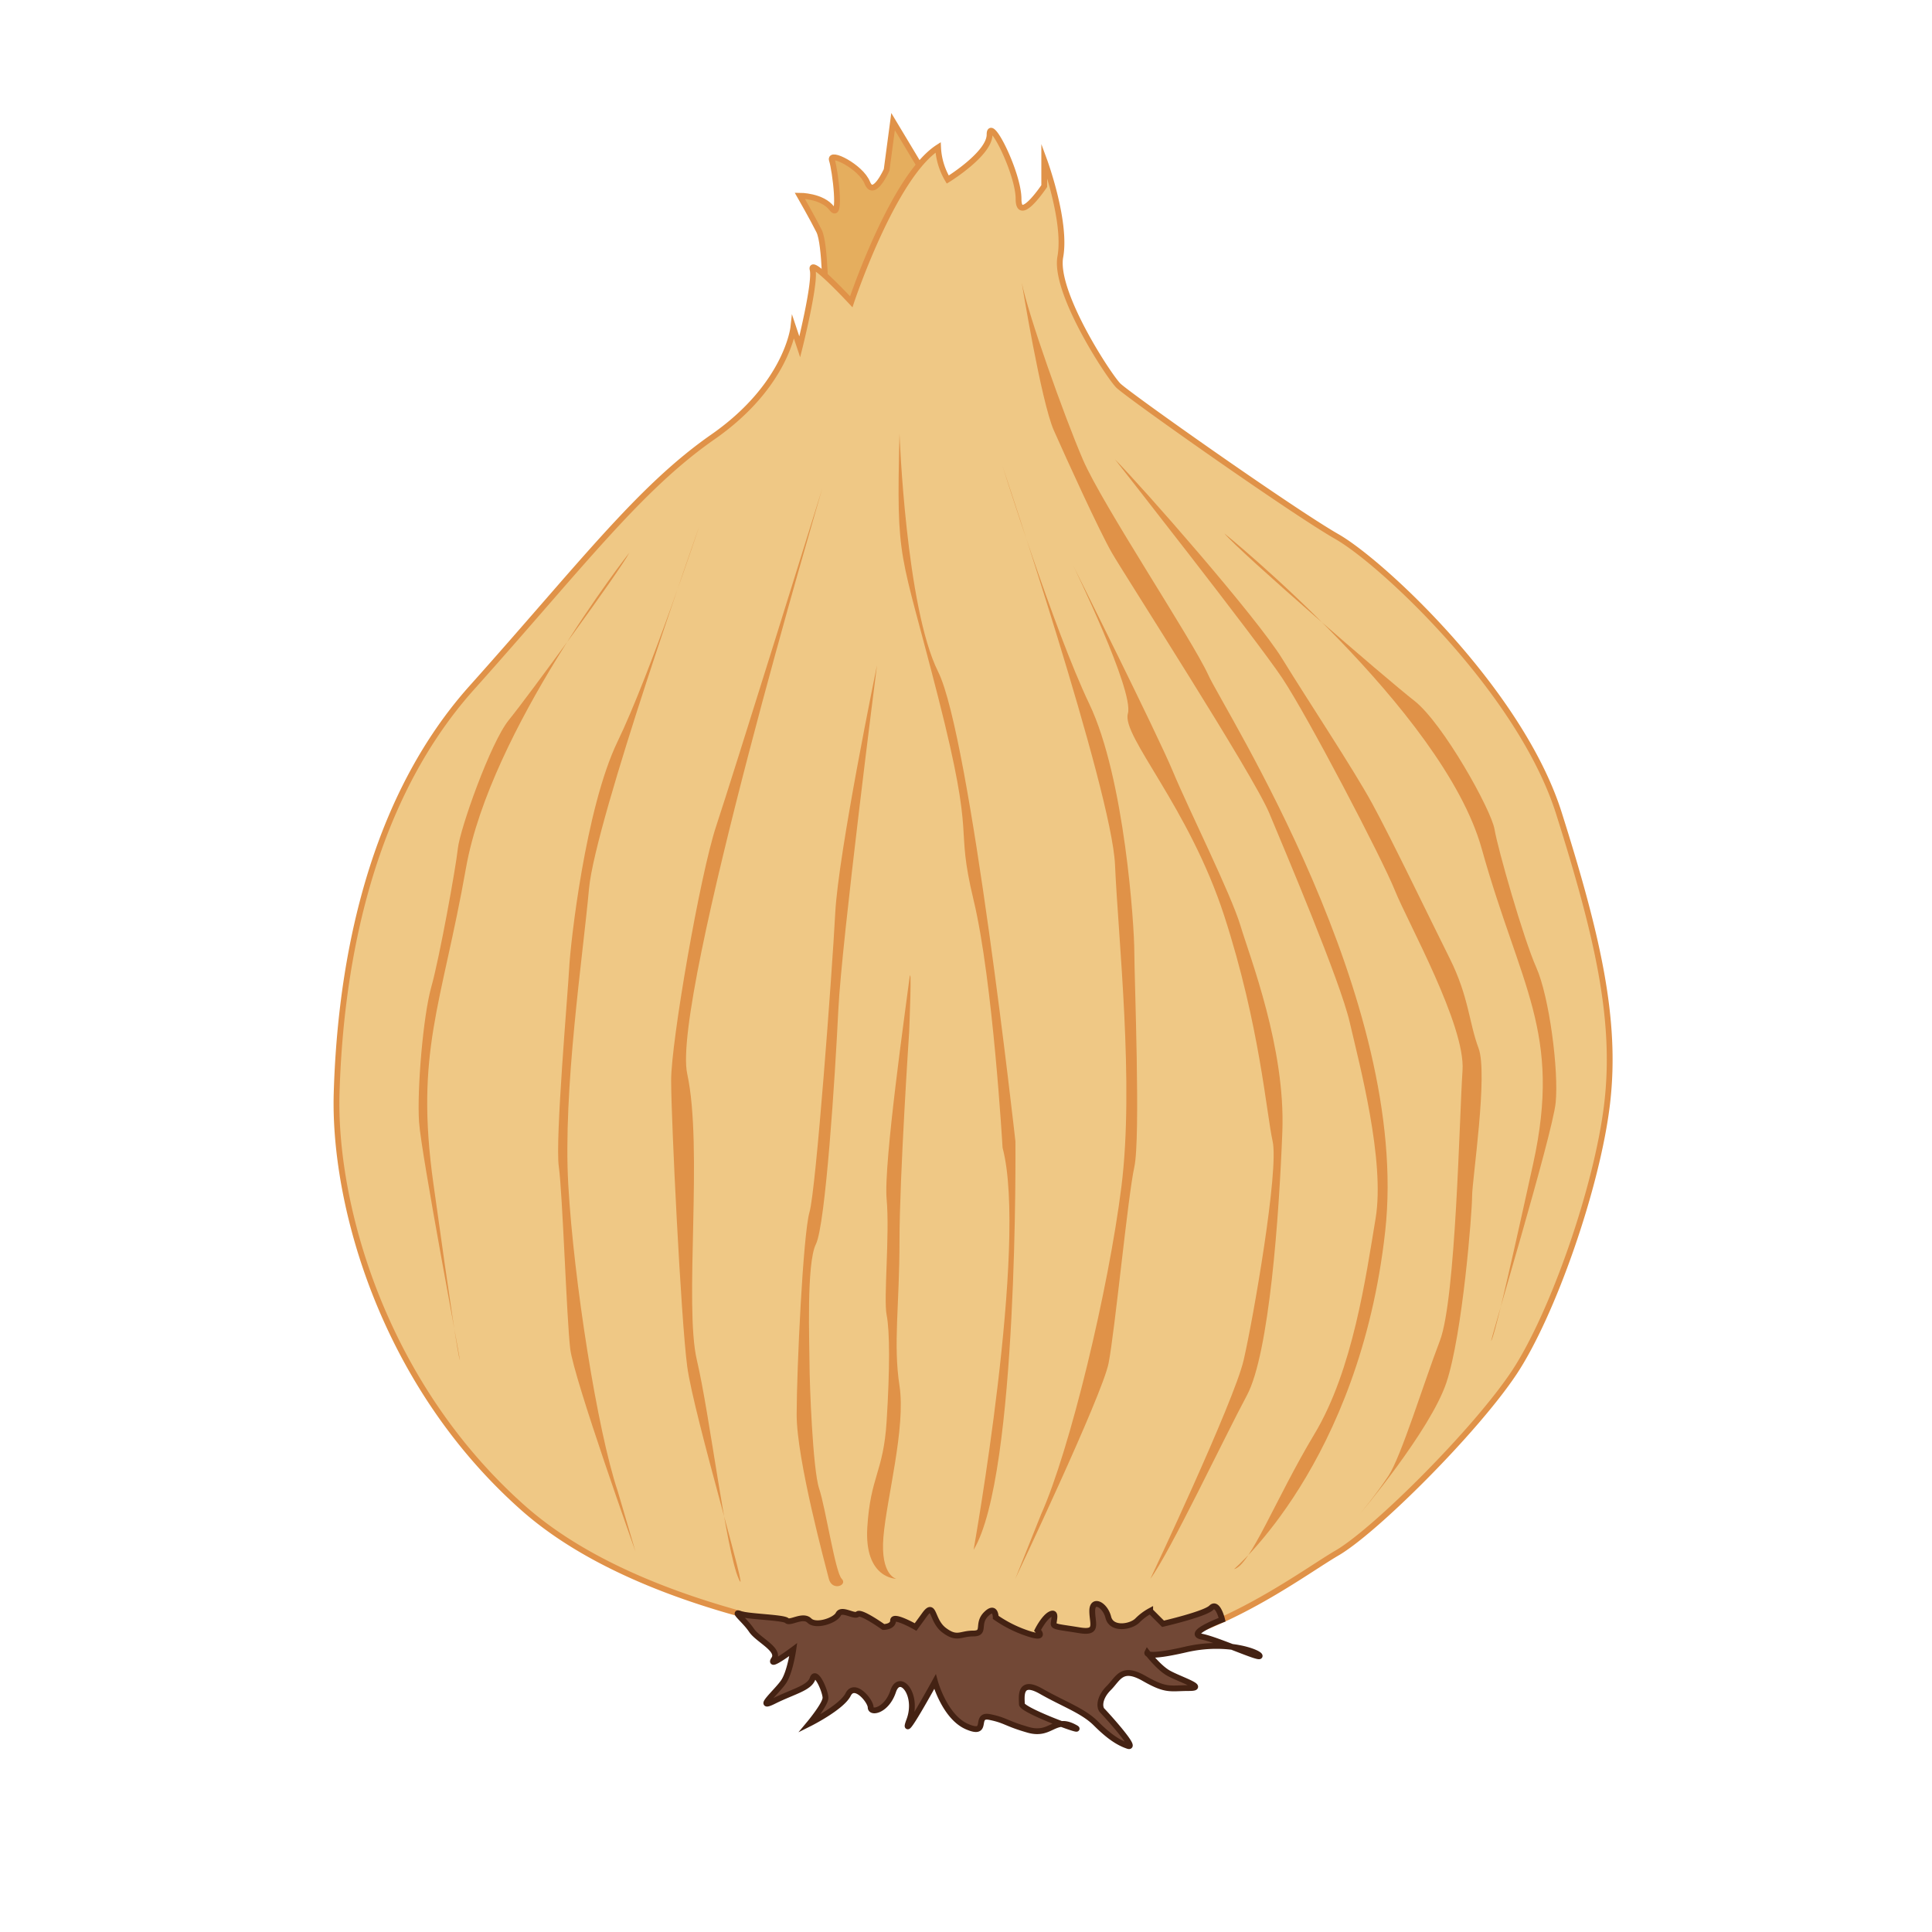 <svg xmlns="http://www.w3.org/2000/svg" viewBox="0 0 1000 1000"><defs><style>.cls-1{fill:#e5ae5e;}.cls-1,.cls-2{stroke:#e09248;}.cls-1,.cls-2,.cls-3{stroke-miterlimit:10;stroke-width:3px;}.cls-2{fill:#efc885;}.cls-3{fill:#724836;stroke:#442213;}.cls-4{fill:#e09248;}</style></defs><title>onion</title><g id="Layer_2" data-name="Layer 2"><path class="cls-1" d="M427.29,157.9c0-1.67,0-31.64-3.33-38.3s-10-18.31-10-18.31,11.66,0,16.65,6.66,1.67-20,0-25,15,3.33,18.31,11.65,10-6.66,10-6.66l3.33-25,20,33.3,13.32,59.93-25,51.61Z"/><path class="cls-2" d="M490.56,853.79s-146.51-8.32-219.76-73.25-98.23-158.16-96.56-214.76S187.56,419.27,244.16,356,330.73,252.79,369,226.15s41.62-56.6,41.62-56.6l3.33,10s8.33-33.3,6.66-40,20,16.65,20,16.65,21.64-64.93,44.95-79.91a35.78,35.78,0,0,0,5,16.65S512.2,79.65,512.2,69.66s15,20,15,33.3S540.5,96.3,540.5,96.3V83s11.65,31.63,8.32,49.94,25,61.6,30,66.6,89.9,64.92,113.21,78.24,94.89,79.91,114.87,143.18,30,106.55,25,149.83-28.31,109.88-48.28,139.85S712,792.2,692,803.85s-71.59,51.61-124.86,49.94S490.56,853.79,490.56,853.79Z"/></g><g id="Layer_3" data-name="Layer 3"><path class="cls-3" d="M473.91,842.14s-11.66-6.66-11.66-3.33-5,3.33-5,3.33-11.66-8.32-13.32-6.66-8.32-3.33-10,0-11.65,6.66-15,3.33-10,1.67-11.66,0-20.18-2-24.24-3.52,2.6,3.52,5.93,8.51,15,10,11.65,15,10-5,10-5-1.66,11.66-5,16.65-15,15-5,10,18.32-6.66,20-11.65,6.66,6.66,6.66,10S419,892.08,419,892.08s16.65-8.32,20-15,11.65,3.33,11.65,6.66,8.32,1.67,11.65-8.32,13.32,1.66,8.33,15,13.32-20,13.32-20,5,18.32,16.64,23.31,3.33-6.66,11.66-5,8.32,3.32,20,6.65,13.31-6.65,23.3-1.66-26.63-8.32-26.63-11.65-1.67-13.32,10-6.66,21.64,10,28.3,16.64,11.65,10,16.65,11.66-11.66-16.65-13.32-18.31-1.67-6.66,3.33-11.66,6.66-11.65,18.31-5,13.32,5,23.31,5-6.66-5-11.66-8.32-10-10-10-10-1.66,3.33,20-1.67S652,855.46,652,857.12s-21.64-8.32-30-10,10.58-8.77,10.58-8.77-2.26-9.54-5.59-6.21-25,8.33-25,8.33l-6.66-6.66a28.63,28.63,0,0,0-6.66,5c-3.33,3.33-13.32,5-15-1.66s-8.33-10-8.33-3.33,3.33,11.65-6.66,10-13.32-1.66-13.32-3.32,1.67-6.66-1.66-5-6.66,8.32-6.66,8.32,5,5-5,1.67a64.37,64.37,0,0,1-16.65-8.32s0-6.66-5-1.67,0,10-6.66,10-8.32,3.33-15-1.67-5-15-10-8.32Z"/><path class="cls-4" d="M638.72,812.17s64.93-54.94,78.25-174.8-83.24-269.71-91.56-288-54.94-88.24-64.93-111.54-28.3-74.92-31.63-91.57c0,0,10,61.6,16.64,76.58s23.31,51.61,30,63.27S648.71,401,657,420.94s36.62,86.57,41.62,108.21S717,600.74,712,630.71,700.32,709,680.35,742.25,647.05,810.51,638.72,812.17Z"/><path class="cls-4" d="M555.48,292.75s43.29,86.57,51.61,106.55,30,63.26,35,79.91,23.31,63.26,21.65,106.55S657,700.63,645.38,722.27s-40,81.58-49.94,94.9c0,0,43.28-91.57,48.28-113.21s18.31-98.23,15-113.21-6.66-59.93-25-116.54S580.46,381,583.79,369.33,555.48,292.75,555.48,292.75Z"/><path class="cls-4" d="M577.13,237.81S650.38,331,663.7,351,715.31,444.25,722,460.89s36.62,69.93,35,93.23S753.6,672.33,745.27,694s-20,59.93-26.63,69.92-15,20-15,20,36.63-43.28,45-68.26,13.32-88.23,13.32-96.56,8.33-63.26,3.33-76.58-5-26.64-15-46.61-30-61.6-40-79.92S677,362.67,663.7,341,590.44,251.13,577.13,237.81Z"/><path class="cls-4" d="M633.73,276.1s113.21,91.56,133.19,163.15,41.62,94.9,26.63,163.15-20,88.24-21.64,91.57,31.63-106.55,33.3-123.2-3.33-54.94-10-69.92-20-61.6-21.64-71.59S746.94,374.32,732,362.67,642.05,286.09,633.73,276.1Z"/><path class="cls-4" d="M325.74,286.09s-71.86,91.56-84.54,163.15-26.42,94.9-16.91,163.15S237,700.63,238,704,218,597.41,216.9,580.76s2.11-54.94,6.34-69.92,12.68-61.6,13.73-71.59,16.91-54.94,26.42-66.59S320.45,296.08,325.74,286.09Z"/><path class="cls-4" d="M518.86,241.14s56.6,168.14,58.27,206.44,10,113.2,3.33,166.48-26.64,136.51-41.62,169.81l-13.32,33.3s45-94.9,48.28-111.55,10-86.57,13.32-101.55,0-98.23,0-111.54-5-89.9-23.31-128.2S518.86,241.14,518.86,241.14Z"/><path class="cls-4" d="M362.05,272.11s-54,152.66-57.18,187.9-13.55,104-10.72,153.38,15,127,25.56,158.36L328.9,803S297,713.61,295.14,698.11s-3.93-80.25-5.9-94.21S294,513.32,294.61,501s8.38-82.69,25.07-117.23S362.05,272.11,362.05,272.11Z"/><path class="cls-4" d="M465.58,224.49s3.33,89.9,20,123.2,40,243.06,40,243.06,1.66,173.14-21.65,211.43c0,0,28.31-158.15,15-208.1,0,0-5-86.57-15-128.19s1.67-26.64-18.31-104.89S463.92,292.75,465.58,224.49Z"/><path class="cls-4" d="M470.58,534.15s-5,74.91-5,108.21-3.33,53.27,0,74.92-6.66,58.27-8.32,78.24,6.66,21.65,6.66,21.65-16.65,0-15-26.64,8.33-28.3,10-54.94,1.67-46.61,0-54.94,1.67-41.62,0-59.93,10-99.89,11.66-113.21S470.58,534.15,470.58,534.15Z"/><path class="cls-4" d="M453.93,344.36s-18.31,143.17-20,178.13S427.29,634,422.3,644,419,695.63,419,705.62s1.66,54.94,5,64.93,8.33,43.29,11.66,46.62-5,6.66-6.66,0-16.65-61.6-16.65-84.91S415.64,639,419,627.38s11.65-123.2,13.32-154.83S453.93,344.36,453.93,344.36Z"/><path class="cls-4" d="M425.63,252.79s-78.25,264.71-69.93,303S354,675.66,360.7,704s15,98.22,21.64,113.21S359,732.26,355.7,707.29s-8.32-128.19-8.32-148.17,15-106.55,23.31-131.52S425.63,252.79,425.63,252.79Z"/></g></svg>